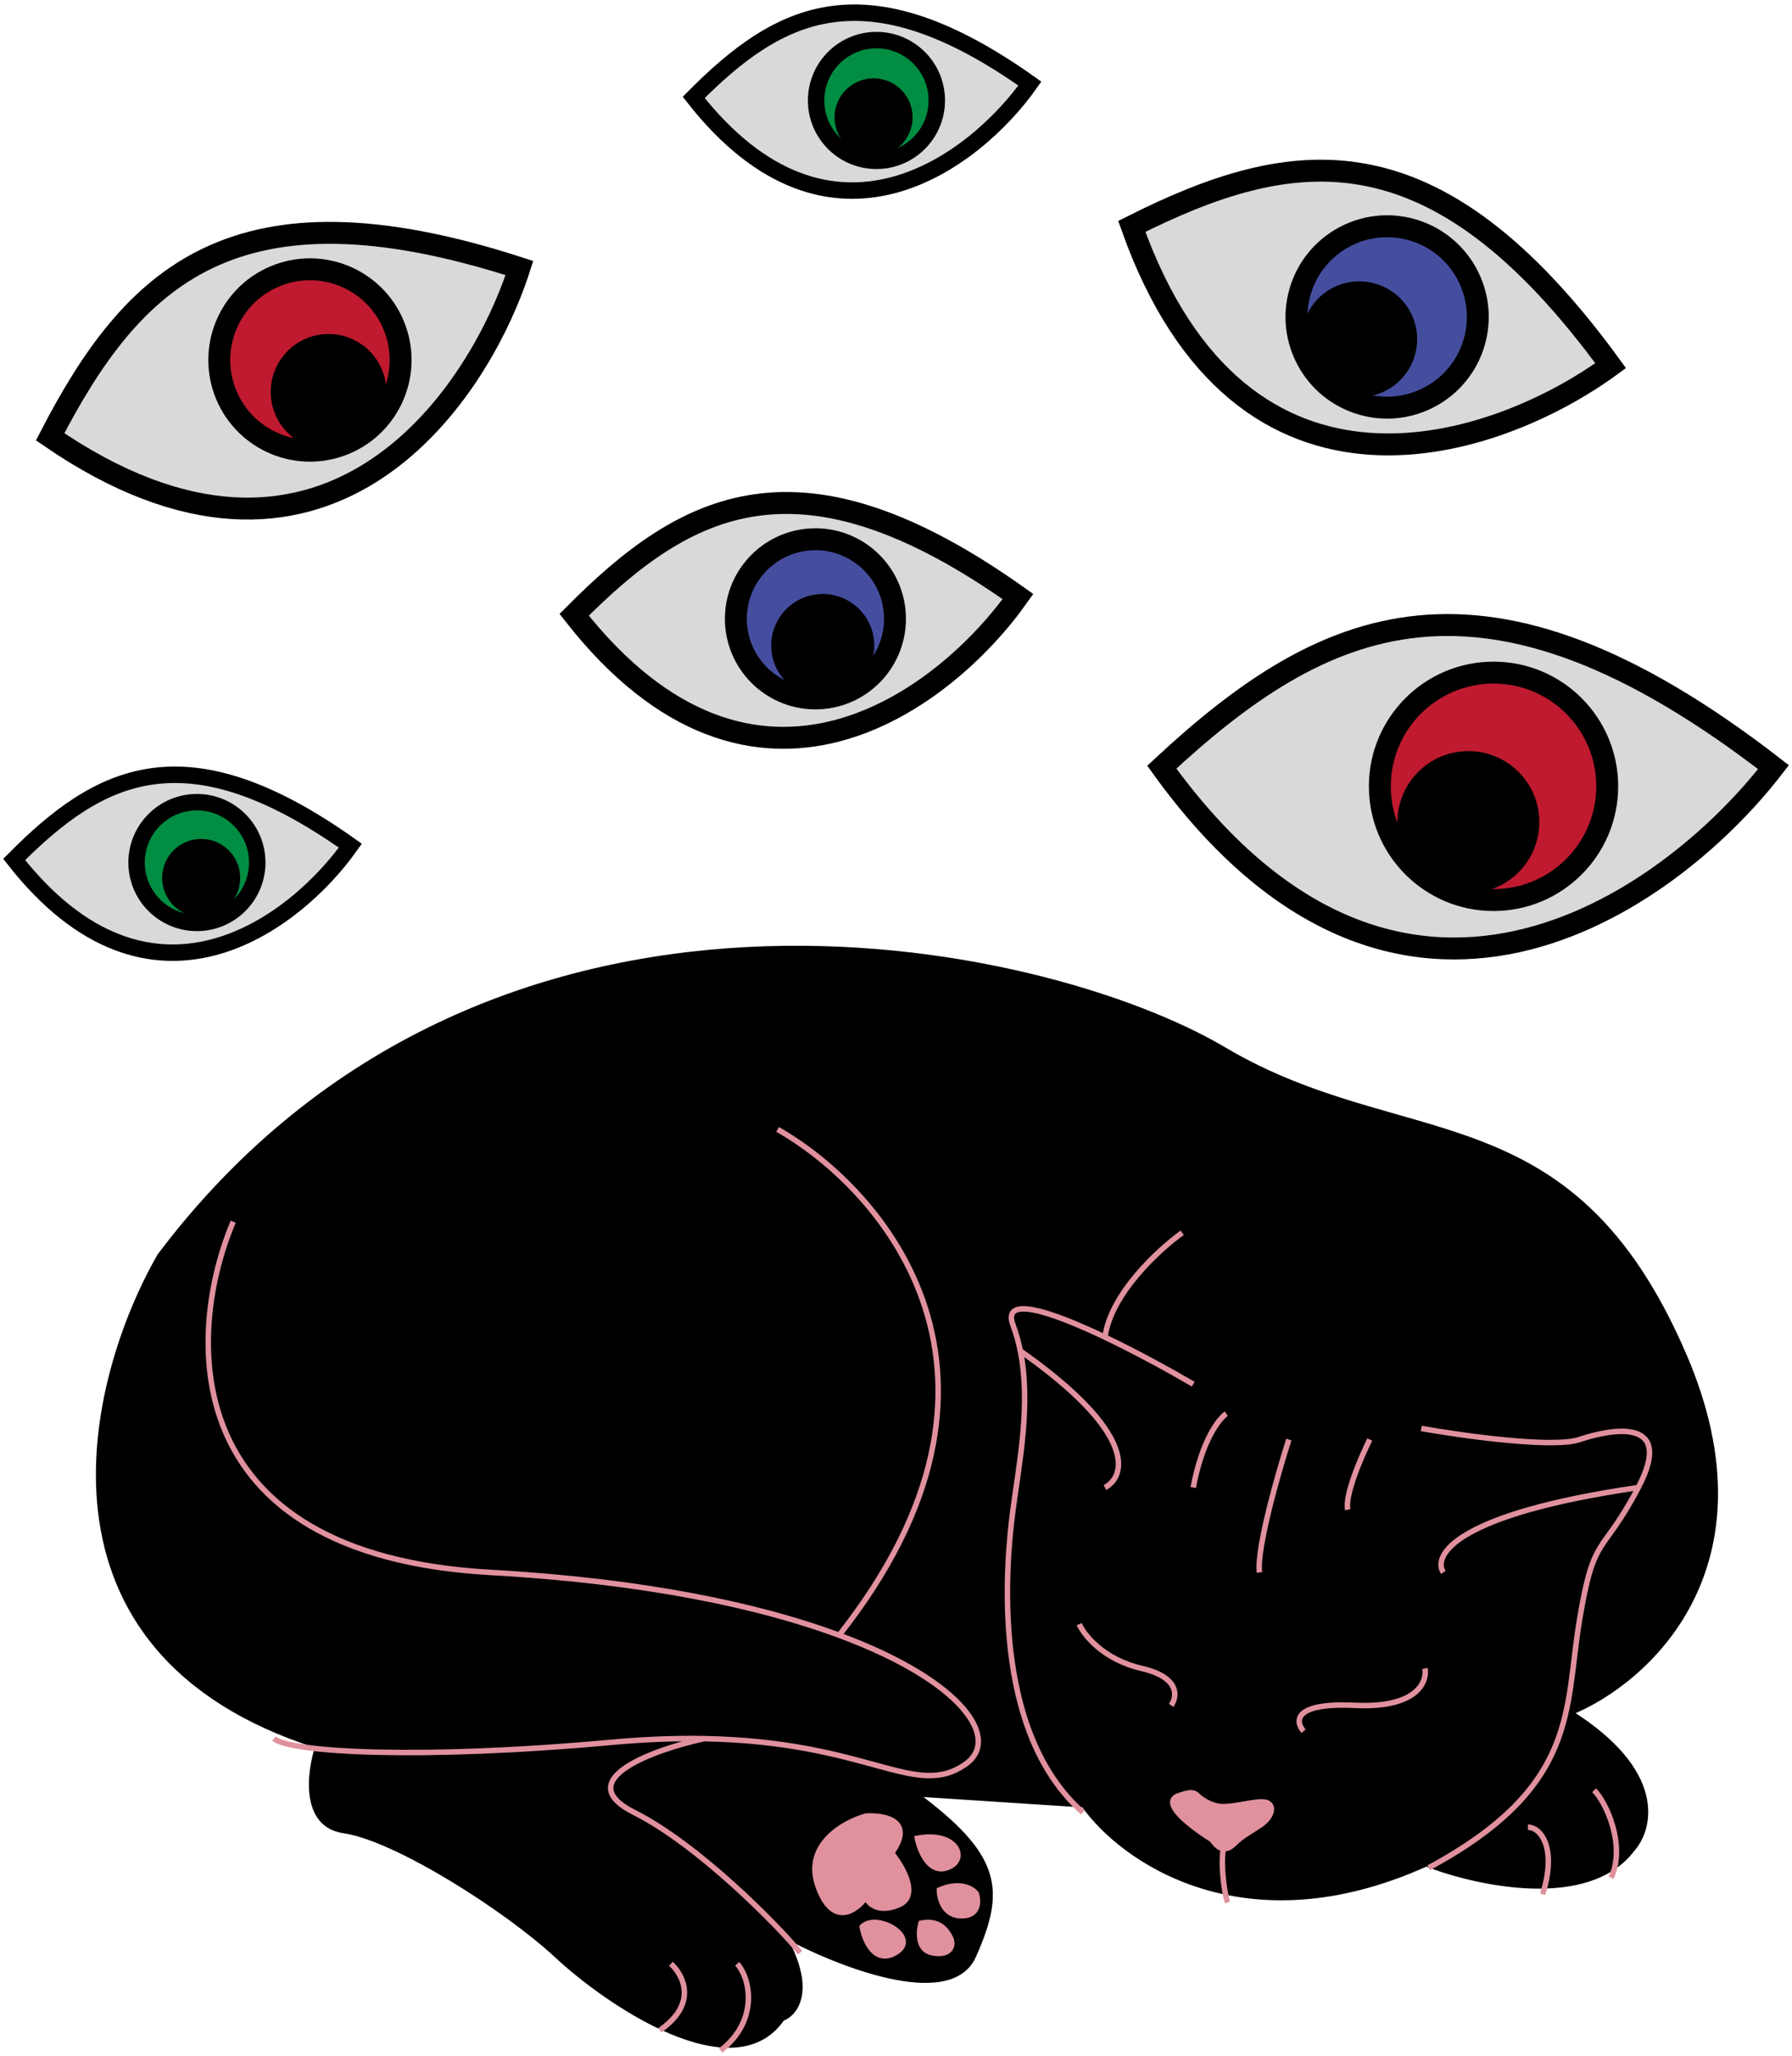<svg width="327" height="375" viewBox="0 0 327 375" fill="none" xmlns="http://www.w3.org/2000/svg">
<path d="M197.779 329.178L166.88 327.163C182.331 338.583 183 344.63 177.626 356.723C173.327 366.397 152.549 358.067 142.697 352.692C148.608 362.904 145.16 367.248 142.697 368.144C133.964 380.908 111.126 365.457 101.722 356.723C92.317 347.989 72.166 335.225 62.761 333.881C55.238 332.806 56.493 323.132 58.061 318.43C3.785 301.231 16.19 251.696 29.177 229.078C88.96 149.804 190.39 171.974 223.305 191.456C256.219 210.939 286.447 198.846 307.27 247.217C323.929 285.913 300.329 306.784 286.447 312.383C303.643 323.132 301.225 333.433 297.866 337.24C289.805 347.989 269.43 343.51 260.25 339.927C226.932 354.976 204.72 339.032 197.779 329.178Z" fill="black" stroke="black"/>
<path d="M164.044 347.411C167.803 345.795 164.716 340.453 162.702 337.984C166.998 332.058 161.36 331.026 158.004 331.25C153.977 332.372 146.594 336.502 149.279 344.044C151.963 351.586 156.214 348.534 158.004 346.065C158.451 347.187 160.286 349.027 164.044 347.411Z" fill="#E0919D"/>
<path d="M167.4 335.29C167.848 337.535 169.548 341.755 172.77 340.677C176.797 339.331 174.783 333.944 167.4 335.29Z" fill="#E0919D"/>
<path d="M175.454 349.431C172.233 349.431 171.427 346.289 171.427 344.718C175.186 343.102 177.468 344.493 178.139 345.391C178.587 346.738 178.676 349.431 175.454 349.431Z" fill="#E0919D"/>
<path d="M170.085 356.165C167.4 355.627 167.624 352.349 168.071 350.778C171.427 350.105 172.77 352.125 173.441 353.472C174.112 354.819 173.441 356.839 170.085 356.165Z" fill="#E0919D"/>
<path d="M157.333 351.452C157.78 353.921 159.615 358.32 163.373 356.165C168.071 353.472 160.017 348.758 157.333 351.452Z" fill="#E0919D"/>
<path d="M42.561 222.835C34.059 242.812 31.554 283.574 89.543 286.806C117.685 288.375 138.645 292.887 153.128 298.254M50 317.119C52.908 319.588 76.255 321.015 111.693 317.782C117.948 317.212 123.507 317.031 128.472 317.119M141.896 206C161.242 216.999 190.572 250.848 153.128 298.254M153.128 298.254C175.951 306.711 182.695 317.291 176.126 321.823C166.903 328.184 158.671 317.659 128.472 317.119M217.738 252.464C213.27 249.856 207.286 246.584 201.63 243.888M197.603 330.577C180.824 315.762 183.508 285.46 184.851 275.359C186.002 266.697 188.14 256.054 186.187 246.403M259.351 260.544C266.958 261.891 283.379 264.181 288.212 262.565C294.252 260.544 305.662 258.524 298.951 271.319M298.951 271.319C292.239 284.113 290.896 279.399 288.212 295.56C285.527 311.722 288.212 325.863 260.694 340.677M298.951 271.319C265.66 276.167 261.365 283.664 263.378 286.806M201.63 271.319C205.429 269.298 207.659 261.487 186.187 246.403M186.187 246.403C185.862 244.8 185.424 243.224 184.851 241.69C182.799 236.2 191.71 239.16 201.63 243.888M215.725 224.855C211.474 227.892 202.704 235.951 201.63 243.888M128.472 317.119C119.299 319.136 103.907 324.651 115.72 330.577C127.533 336.502 142.197 351.452 146 356.165M122.432 358.185C124.669 360.206 127.398 365.458 120.418 370.306M134.513 358.185C136.974 360.879 138.48 368.613 131.5 374M223.779 257.851C222.437 258.749 219.349 262.699 217.738 271.319M235.189 262.565C233.175 268.849 229.283 282.497 229.82 286.806M249.955 262.565C248.389 265.707 245.391 272.665 245.928 275.359M278.815 333.27C281.053 333.27 284.185 336.881 281.5 345.5M290.896 326.536C293.134 328.781 296.685 336.574 294 342.5M237.874 315.762C236.308 313.966 235.994 310.51 247.27 311.048C258.546 311.587 260.47 306.784 260.022 304.315M213.711 311.048C214.83 309.477 215.322 305.931 208.342 304.315C201.362 302.698 197.827 298.254 196.932 296.234M162.702 337.984C164.716 340.453 167.803 345.795 164.044 347.411C160.286 349.027 158.451 347.187 158.004 346.065C156.214 348.534 151.963 351.586 149.279 344.044C146.594 336.502 153.977 332.372 158.004 331.25C161.36 331.026 166.998 332.058 162.702 337.984ZM167.4 335.29C167.848 337.535 169.548 341.755 172.77 340.677C176.797 339.331 174.783 333.944 167.4 335.29ZM171.427 344.718C171.427 346.289 172.233 349.431 175.454 349.431C178.676 349.431 178.587 346.738 178.139 345.391C177.468 344.493 175.186 343.102 171.427 344.718ZM168.071 350.778C167.624 352.349 167.4 355.627 170.085 356.165C173.441 356.839 174.112 354.819 173.441 353.472C172.77 352.125 171.427 350.105 168.071 350.778ZM157.333 351.452C157.78 353.921 159.615 358.32 163.373 356.165C168.071 353.472 160.017 348.758 157.333 351.452Z" stroke="#E0919D"/>
<path d="M215.15 327.503C211.43 328.739 217.617 333.335 221.206 335.578C221.879 336.588 222.552 337.093 223.225 337.177C223.898 337.261 224.571 336.924 225.244 336.252C226.589 334.906 227.935 334.233 229.954 332.887C231.973 331.541 232.646 329.522 231.3 328.849C229.954 328.176 225.917 329.522 223.225 329.522C221.072 329.522 219.187 328.176 218.515 327.503C217.84 326.832 217.167 326.832 215.15 327.503Z" fill="#E0919D"/>
<path d="M224 347C223.551 345.822 222.687 340.609 223.225 337.177M223.225 337.177C223.898 337.261 224.571 336.924 225.244 336.252C226.589 334.906 227.935 334.233 229.954 332.887C231.973 331.541 232.646 329.522 231.3 328.849C229.954 328.176 225.917 329.522 223.225 329.522C221.072 329.522 219.187 328.176 218.515 327.503C217.84 326.832 217.167 326.832 215.15 327.503C211.43 328.739 217.617 333.335 221.206 335.578C221.879 336.588 222.552 337.093 223.225 337.177Z" stroke="#E0919D"/>
<path d="M212 139.924C241.392 112.631 270.435 98.774 323.621 139.924C304.376 164.884 255.109 199.828 212 139.924Z" fill="#D9D9D9" stroke="black" stroke-width="4"/>
<circle cx="272.535" cy="143.423" r="20.744" fill="#BF1A2F" stroke="black" stroke-width="4"/>
<path d="M280.893 149.947C280.893 157.097 275.097 162.893 267.947 162.893C260.796 162.893 255 157.097 255 149.947C255 142.796 260.796 137 267.947 137C275.097 137 280.893 142.796 280.893 149.947Z" fill="black"/>
<path d="M9.149 79.672C24.172 50.627 42.632 31.987 94.785 48.889C86.903 73.345 58.743 113.742 9.149 79.672Z" fill="#D9D9D9" stroke="black" stroke-width="4"/>
<circle cx="56.558" cy="65.662" r="16.542" transform="rotate(-19.772 56.558 65.662)" fill="#BF1A2F" stroke="black" stroke-width="4"/>
<path d="M69.889 67.906C71.861 73.391 69.012 79.437 63.527 81.409C58.041 83.381 51.995 80.532 50.024 75.047C48.052 69.561 50.9 63.516 56.386 61.544C61.871 59.572 67.917 62.42 69.889 67.906Z" fill="black"/>
<path d="M206.526 41.294C235.747 26.617 261.637 22.379 293.909 66.696C273.163 81.857 226.642 98.001 206.526 41.294Z" fill="#D9D9D9" stroke="black" stroke-width="4"/>
<circle cx="253.12" cy="57.81" r="16.542" transform="rotate(16.209 253.12 57.81)" fill="#454E9E" stroke="black" stroke-width="4"/>
<path d="M258.178 64.819C256.551 70.416 250.694 73.635 245.096 72.008C239.499 70.381 236.28 64.524 237.907 58.926C239.534 53.329 245.391 50.11 250.989 51.737C256.586 53.364 259.805 59.221 258.178 64.819Z" fill="black"/>
<path d="M2.585 156.767C18.122 141.103 33.771 132.833 63.93 154.246C53.917 168.398 27.629 188.715 2.585 156.767Z" fill="#D9D9D9" stroke="black" stroke-width="3"/>
<circle cx="35.933" cy="157.323" r="11.01" transform="rotate(-2.353 35.933 157.323)" fill="#018E42" stroke="black" stroke-width="3"/>
<path d="M43.823 159.84C43.985 163.77 40.93 167.086 37.001 167.248C33.071 167.409 29.755 164.354 29.593 160.425C29.432 156.495 32.486 153.179 36.416 153.017C40.346 152.856 43.662 155.911 43.823 159.84Z" fill="black"/>
<path d="M126.585 17.767C142.122 2.103 157.771 -6.167 187.93 15.246C177.917 29.398 151.629 49.715 126.585 17.767Z" fill="#D9D9D9" stroke="black" stroke-width="3"/>
<circle cx="159.933" cy="18.323" r="11.01" transform="rotate(-2.353 159.933 18.323)" fill="#018E42" stroke="black" stroke-width="3"/>
<path d="M166.523 21.114C166.684 25.044 163.629 28.361 159.7 28.522C155.77 28.683 152.454 25.629 152.292 21.699C152.131 17.77 155.186 14.453 159.115 14.292C163.045 14.13 166.361 17.185 166.523 21.114Z" fill="black"/>
<path d="M104.773 112.136C125.285 91.458 145.943 80.539 185.758 108.809C172.539 127.492 137.836 154.314 104.773 112.136Z" fill="#D9D9D9" stroke="black" stroke-width="4"/>
<circle cx="148.797" cy="112.871" r="14.516" transform="rotate(-2.353 148.797 112.871)" fill="#454E9E" stroke="black" stroke-width="4"/>
<path d="M159.524 117.355C159.737 122.543 155.704 126.921 150.517 127.134C145.329 127.347 140.951 123.315 140.737 118.127C140.524 112.939 144.557 108.561 149.745 108.347C154.933 108.134 159.311 112.167 159.524 117.355Z" fill="black"/>
</svg>
